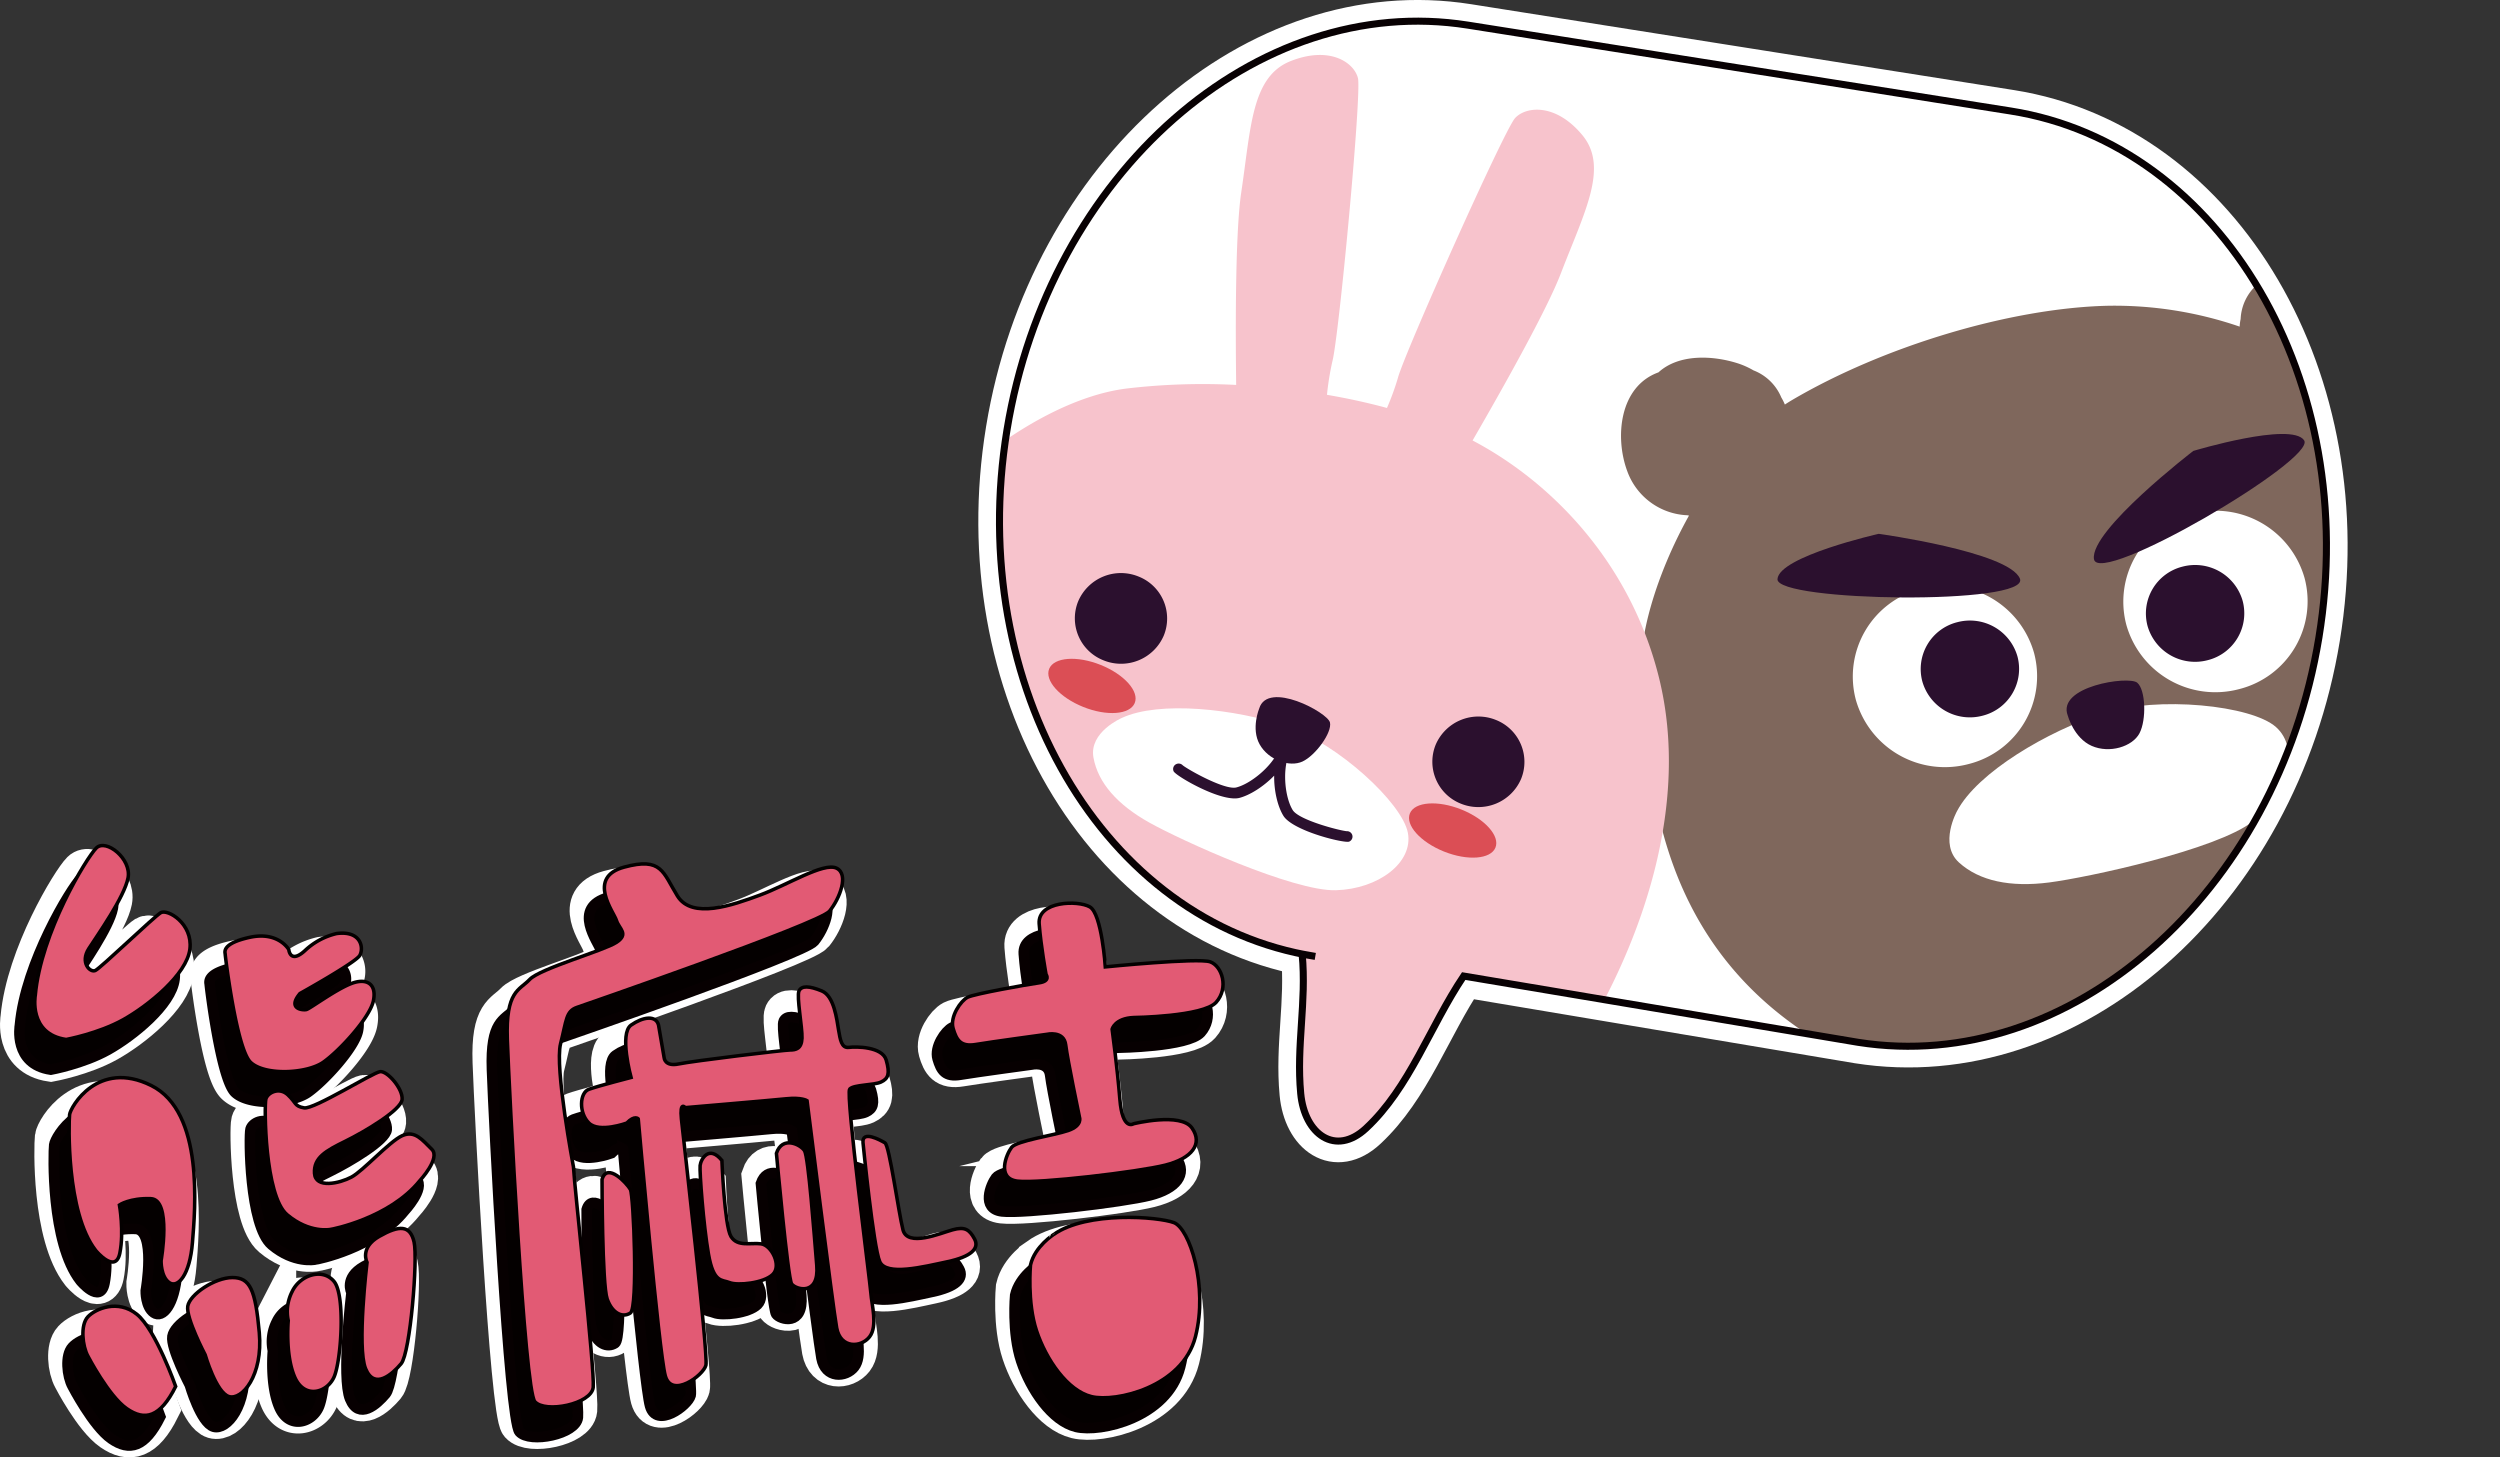 <svg xmlns="http://www.w3.org/2000/svg" xmlns:xlink="http://www.w3.org/1999/xlink" viewBox="0 0 708.38 412.96"><rect x="0" y="0" width="708.38" height="412.96" fill="#333333" stroke="none"/><defs><style>.cls-1,.cls-12{fill:none;}.cls-2,.cls-3,.cls-5{fill:#fff;}.cls-2,.cls-3{stroke:#fff;}.cls-11,.cls-12,.cls-2,.cls-3,.cls-4{stroke-miterlimit:10;}.cls-2{stroke-width:12px;}.cls-3{stroke-width:11px;}.cls-4{fill:#040000;stroke:#070001;stroke-width:3px;}.cls-6{clip-path:url(#clip-path);}.cls-7{fill:#7f675c;}.cls-8{fill:#f7c3cc;}.cls-9{fill:#2b102e;}.cls-10{fill:#db4e55;}.cls-11{fill:#e25a74;stroke:#040000;}.cls-12{stroke:#080103;stroke-width:2px;}</style><clipPath id="clip-path"><path class="cls-1" d="M569.72,31.45,415.92,7.12C356-2.36,297.22,49.26,285.33,121.83h0C273.44,194.4,312.74,261.54,372.68,271l-3.71-.67c1.29,13.71-1.7,25.82-.41,39.53,1.09,11.59,9.88,17.88,18.48,9.88,12.43-11.56,18.08-28.85,27.7-43.17l111.74,18.77c59.93,9.48,118.7-42.14,130.59-114.71h0C669,108.07,629.65,40.94,569.72,31.45Z"/></clipPath></defs><title>logo</title><g id="圖層_2" data-name="圖層 2"><g id="圖層_1-2" data-name="圖層 1"><path class="cls-2" d="M569.72,31.45,415.92,7.12C356-2.36,297.22,49.26,285.33,121.83h0C273.44,194.4,312.74,261.54,372.68,271l-3.71-.67c1.29,13.71-1.7,25.82-.41,39.53,1.09,11.59,9.88,17.88,18.48,9.88,12.43-11.56,18.08-28.85,27.7-43.17l111.74,18.77c59.93,9.48,118.7-42.14,130.59-114.71h0C669,108.07,629.65,40.94,569.72,31.45Z"/><path class="cls-3" d="M14.4,301s9.13-1.67,16.19-5.62,18-12.8,18.87-20-6.33-11.48-8.28-10.29-17,15.67-18.5,16.38-4.38-2.27-1.83-6.22,10.05-14.59,11.11-20-6.24-11.24-9-8.49S7.22,270.7,5.64,288.4C5.64,288.4,3.69,299.4,14.4,301Z"/><path class="cls-3" d="M41.3,363.62s-.12,4.54,2.31,6.22,5.84-2.15,6.57-11.36,3.41-37-11.68-44.49-22.88,6.1-23.13,8.25-1,27.75,7.42,38.51c0,0,5.6,6.82,6.82.72s-.12-13.63-.12-13.63,2.92-2,8.89-1.79S41.3,363.62,41.3,363.62Z"/><path class="cls-3" d="M80.62,287.92s15.7-8.73,16.92-10.76S98,270,91,270.94a19.64,19.64,0,0,0-8.89,4.78c-4.26,3.95-4.63-.24-4.63-.24s-2.92-5.26-11.08-3.47-6.94,4.31-6.94,4.78,3.16,26.79,7.18,30.62,15.94,3.23,20.57,0,13.27-12.68,14.24-17.46-1.95-6.58-6.45-4.78-11.56,7.06-12.54,7.3S77,292.34,80.62,287.92Z"/><path class="cls-3" d="M89.26,354.77c.37,0,16.8-3.18,25.32-13.79,0,0,6-6.42,3.41-8.93s-4.75-5.5-8.4-3.83-11,9.93-14.36,11.72S85,343.29,84.75,338.87s3.16-6.34,8.76-9.09,15.82-8.85,16.07-11.84-4.14-8.09-6.21-7.87-18.74,10.74-21.54,10.27-2.19-1.44-4.63-3.71-5.72-.6-6.21,1.2-.37,27.39,6,32.77S89.26,354.77,89.26,354.77Z"/><path class="cls-3" d="M20.55,390.65s5.84,11.3,11,14.89,9.49,2.51,13.88-6.28c0,0-5.66-16.15-11-20.45s-11.68-1.61-13.88.72S19,387.89,20.55,390.65Z"/><path class="cls-3" d="M53.78,390.29s3.1,10.76,6.76,11.84,9.68-5.92,8.58-18.12-2.61-15.61-7.6-15.61-12.12,4.77-12.66,8.12S53.78,390.29,53.78,390.29Z"/><path class="cls-3" d="M77.33,380.61s-.91,9.69,1.83,16,9.13,4.48,11.14,0,3.29-23.14,0-27.09-9.68-1.79-11.87,2.87A12.35,12.35,0,0,0,77.33,380.61Z"/><path class="cls-3" d="M99.6,364.1s-2.19-4.13,3.47-7.36,8.76-3.23,9.86,1.61-1.1,31.39-3.65,34.44-7.59,7.53-10.09,1.44S99.6,364.1,99.6,364.1Z"/><path class="cls-3" d="M159.12,291.87s68.65-23.68,71.57-27.27,5.6-10.52,1.95-12.2-13.88,4.78-21.67,7.65-19.23,6.94-23.37.24-4.38-11.07-15.09-8.17-2.92,12.71-2.19,15.1,3.65,3.83,0,6.22-21.67,7.41-24.59,10.52-6.82,3.11-6.33,17,4.87,99.26,7.79,102.61,16.07.72,16.55-4.07-5.36-56.93-5.6-62.43c0,0-5.36-28.22-3.65-34.92S156,293,159.12,291.87Z"/><path class="cls-3" d="M173.24,324.64s-7.79,2.87-10.71,0-2.68-8.61,0-9.57,11.93-3.35,11.93-3.35-3.41-12.44,0-14.83,7.06-2.87,7.79,0l1.58,9.21s.12,2.63,4.14,1.79,29.82-3.95,31.52-3.95,3.29-.36,3.41-3.35-1.58-11.84-.85-13.39,2.92-1.44,6.45,0,4.26,8.13,4.75,11,.85,5.26,2.92,5,9.49-.24,10.59,3.59.61,5.26-1.46,6.22-7.67.72-8.89,2,5.78,54.59,6,57.82,2,9.33-.37,12.38-8.22,3.41-9.31-2.51-8.4-64.4-8.4-64.4-1.46-1-5.93-.54-28.57,2.51-28.57,2.51-1.64-2-1.1,3.23,7.67,66.91,6.94,69.78-9.68,9.51-11.5,3-7.67-72.83-7.67-72.83S175.49,322.3,173.24,324.64Z"/><path class="cls-3" d="M166.24,340.6s0,29.78,1.46,33.9,4.38,5.38,6.57,3.95.91-33.37,0-35S167.7,335.58,166.24,340.6Z"/><path class="cls-3" d="M200.2,335.22s.73,18.48,2.56,21.53,5.66,1.71,8.58,2.11,5.84,6.14,3.29,8.65-10,3.23-12.23,2.33-4.56.18-6-8.07-2.56-23.32-2.37-25.11S196.55,330.73,200.2,335.22Z"/><path class="cls-3" d="M215.61,333.2s3.22,35.41,4.31,37,7.85,3.58,7.12-5.21-2.37-30.79-3.47-32.53S217.32,328.13,215.61,333.2Z"/><path class="cls-3" d="M240.19,330.24s2.92,29.56,4.75,33.68,12.42,1.44,19.17,0,9.13-3.77,7.67-6.46-2.74-3.54-6.21-2.58-12.78,5-14.06,0-3.83-23.89-5.11-24.65S239.81,326.55,240.19,330.24Z"/><path class="cls-3" d="M316.87,294.74s19.72-.24,23.37-4.31,1.7-10.29-1.7-11.48-29.7,1.44-29.7,1.44-1-15.07-4.38-17-14.85-1.67-14.36,4.78S292,282.54,292,282.54s1.43,1.91-2,2.39S271.83,288,269.88,289s-5.11,5.5-4.14,8.85,2.17,5.26,6.44,4.54,20.1-2.87,20.1-2.87,4.87-1.14,5.36,3S301.53,323,301.53,323s1,2.39-3.16,3.83-14.61,2.87-16.07,4.78-4.38,8.85,1.7,9.57,34.32-2.63,41.87-4.54,10.71-6,7.55-10.52-16.55-1.2-16.55-1.2S313.7,327,313,317.94s-2.19-19.85-2.19-19.85S311.53,295,316.87,294.74Z"/><path class="cls-3" d="M287.66,364.82s-1,10.52,1.7,18.66,8.76,17,15.58,18.66,25.8-2.63,29.46-17-1.7-30.62-6.09-32.29-24.59-3.35-34.08,3.35C294.23,356.21,288.87,359.56,287.66,364.82Z"/><path class="cls-4" d="M14.4,303.09s9.13-1.67,16.19-5.62,18-12.8,18.87-20S43.13,266,41.18,267.21s-17,15.67-18.5,16.38-4.38-2.27-1.83-6.22,10.05-14.59,11.11-20-6.24-11.24-9-8.49S7.22,272.84,5.64,290.54C5.64,290.54,3.69,301.54,14.4,303.09Z"/><path class="cls-4" d="M41.3,365.76s-.12,4.54,2.31,6.22,5.84-2.15,6.57-11.36,3.41-37-11.68-44.49-22.88,6.1-23.13,8.25-1,27.75,7.42,38.51c0,0,5.6,6.82,6.82.72S29.49,350,29.49,350s2.92-2,8.89-1.79S41.3,365.76,41.3,365.76Z"/><path class="cls-4" d="M80.62,290.06s15.7-8.73,16.92-10.76.49-7.18-6.57-6.22a19.64,19.64,0,0,0-8.89,4.78c-4.26,3.95-4.63-.24-4.63-.24s-2.92-5.26-11.08-3.47-6.94,4.31-6.94,4.78,3.16,26.79,7.18,30.62,15.94,3.23,20.57,0,13.27-12.68,14.24-17.46-1.95-6.58-6.45-4.78-11.56,7.06-12.54,7.3S77,294.48,80.62,290.06Z"/><path class="cls-4" d="M89.26,356.91c.37,0,16.8-3.18,25.32-13.79,0,0,6-6.42,3.41-8.93s-4.75-5.5-8.4-3.83-11,9.93-14.36,11.72S85,345.43,84.75,341s3.16-6.34,8.76-9.09,15.82-8.85,16.07-11.84-4.14-8.09-6.21-7.87-18.74,10.74-21.54,10.27-2.19-1.44-4.63-3.71-5.72-.6-6.21,1.2-.37,27.39,6,32.77S89.26,356.91,89.26,356.91Z"/><path class="cls-4" d="M20.55,392.79s5.84,11.3,11,14.89,9.49,2.51,13.88-6.28c0,0-5.66-16.15-11-20.45s-11.68-1.61-13.88.72S19,390,20.55,392.79Z"/><path class="cls-4" d="M53.78,392.43s3.1,10.76,6.76,11.84,9.68-5.92,8.58-18.12-2.61-15.61-7.6-15.61-12.12,4.77-12.66,8.12S53.78,392.43,53.78,392.43Z"/><path class="cls-4" d="M77.33,382.74s-.91,9.69,1.83,16,9.13,4.48,11.14,0,3.29-23.14,0-27.09-9.68-1.79-11.87,2.87A12.35,12.35,0,0,0,77.33,382.74Z"/><path class="cls-4" d="M99.6,366.24s-2.19-4.13,3.47-7.36,8.76-3.23,9.86,1.61-1.1,31.39-3.65,34.44-7.59,7.53-10.09,1.44S99.6,366.24,99.6,366.24Z"/><path class="cls-4" d="M159.12,294s68.65-23.68,71.57-27.27,5.6-10.52,1.95-12.2-13.88,4.78-21.67,7.65-19.23,6.94-23.37.24-4.38-11.07-15.09-8.17-2.92,12.71-2.19,15.1,3.65,3.83,0,6.22-21.67,7.41-24.59,10.52-6.82,3.11-6.33,17,4.87,99.26,7.79,102.61,16.07.72,16.55-4.07-5.36-56.93-5.6-62.43c0,0-5.36-28.22-3.65-34.92S156,295.09,159.12,294Z"/><path class="cls-4" d="M173.24,326.77s-7.79,2.87-10.71,0-2.68-8.61,0-9.57,11.93-3.35,11.93-3.35-3.41-12.44,0-14.83,7.06-2.87,7.79,0l1.58,9.21S184,310.87,188,310s29.82-3.95,31.52-3.95,3.29-.36,3.41-3.35-1.58-11.84-.85-13.39,2.92-1.44,6.45,0,4.26,8.13,4.75,11,.85,5.26,2.92,5,9.49-.24,10.59,3.59.61,5.26-1.46,6.22-7.67.72-8.89,2,5.78,54.59,6,57.82,2,9.33-.37,12.38-8.22,3.41-9.31-2.51-8.4-64.4-8.4-64.4-1.46-1-5.93-.54-28.57,2.51-28.57,2.51-1.64-2-1.1,3.23,7.67,66.91,6.94,69.78-9.68,9.51-11.5,3-7.67-72.83-7.67-72.83S175.49,324.44,173.24,326.77Z"/><path class="cls-4" d="M166.24,342.74s0,29.78,1.46,33.9,4.38,5.38,6.57,3.95.91-33.37,0-35S167.7,337.72,166.24,342.74Z"/><path class="cls-4" d="M200.2,337.36s.73,18.48,2.56,21.53,5.66,1.71,8.58,2.11,5.84,6.14,3.29,8.65-10,3.23-12.23,2.33-4.56.18-6-8.07-2.56-23.32-2.37-25.11S196.55,332.87,200.2,337.36Z"/><path class="cls-4" d="M215.61,335.34s3.22,35.41,4.31,37,7.85,3.58,7.12-5.21-2.37-30.79-3.47-32.53S217.32,330.27,215.61,335.34Z"/><path class="cls-4" d="M240.19,332.37s2.92,29.56,4.75,33.68,12.42,1.44,19.17,0,9.13-3.77,7.67-6.46-2.74-3.54-6.21-2.58-12.78,5-14.06,0-3.83-23.89-5.11-24.65S239.81,328.69,240.19,332.37Z"/><path class="cls-4" d="M316.87,296.87s19.72-.24,23.37-4.31,1.7-10.29-1.7-11.48-29.7,1.44-29.7,1.44-1-15.07-4.38-17-14.85-1.67-14.36,4.78S292,284.68,292,284.68s1.43,1.91-2,2.39-18.24,3.11-20.19,4.07-5.11,5.5-4.14,8.85,2.17,5.26,6.44,4.54,20.1-2.87,20.1-2.87,4.87-1.14,5.36,3,3.89,20.42,3.89,20.42,1,2.39-3.16,3.83-14.61,2.87-16.07,4.78-4.38,8.85,1.7,9.57,34.32-2.63,41.87-4.54,10.71-6,7.55-10.52-16.55-1.2-16.55-1.2-3.16,2.15-3.89-6.94-2.19-19.85-2.19-19.85S311.53,297.09,316.87,296.87Z"/><path class="cls-4" d="M287.66,367s-1,10.52,1.7,18.66,8.76,17,15.58,18.66,25.8-2.63,29.46-17-1.7-30.62-6.09-32.29-24.59-3.35-34.08,3.35C294.23,358.35,288.87,361.69,287.66,367Z"/><path class="cls-5" d="M569.72,31.45,415.92,7.12C356-2.36,297.22,49.26,285.33,121.83h0C273.44,194.4,312.74,261.54,372.68,271l-3.71-.67c1.29,13.71-1.7,25.82-.41,39.53,1.09,11.59,9.88,17.88,18.48,9.88,12.43-11.56,18.08-28.85,27.7-43.17l111.74,18.77c59.93,9.48,118.7-42.14,130.59-114.71h0C669,108.07,629.65,40.94,569.72,31.45Z"/><g class="cls-6"><path class="cls-7" d="M683.58,126.21a104.57,104.57,0,0,0-12.68-13l.45-.28a18.63,18.63,0,0,0,11.83-17.32c0-10.28-6.15-23.33-18-23.46-7.26-3-16.11.56-22,5.06a22.28,22.28,0,0,0-3.52,3.33,13.82,13.82,0,0,0-4.77,9.85,13.38,13.38,0,0,0-.28,2.16,109.28,109.28,0,0,0-37.49-5.91c-27.73.69-63.64,11.57-89.48,26.8-.64.38-1.27.78-1.9,1.19a13.51,13.51,0,0,0-1-2,14,14,0,0,0-7.88-7.68,22.63,22.63,0,0,0-4.46-2c-7.11-2.27-16.69-2.72-22.47,2.56-11.08,4-12.42,18.38-8.84,28A18.92,18.92,0,0,0,478.16,146l.42.09c-9.41,16.89-14.71,35.38-13.36,46.24,2.43,19.52-.62,74.11,53.08,104.46,0,0,16,11.46,35.8,12.8s92.3-7,114.56-25,36.29-33.92,38.92-61.74S707.3,155.27,683.58,126.21Z"/><path class="cls-8" d="M470.06,191.95c-8.07-32.42-30.28-55.29-52.8-67.14,9.34-16.15,21.16-37.31,25-47.32,6.67-17.39,13.68-30.05,6.11-39.19s-16-8.18-19.07-4.84-31.51,67-33.21,73.66A74.07,74.07,0,0,1,393,115.6c-5.43-1.48-11.12-2.72-17-3.73a80,80,0,0,1,1.53-9.47c1.82-6.68,8.33-75.85,7.25-80.25s-7.94-9.24-19.07-4.84-11.24,18.81-14,37.2c-1.61,10.83-1.67,35.83-1.44,54.56a184.55,184.55,0,0,0-30.9,1c-29.24,3.58-64.43,36.25-70.38,55s-31.34,67.34,3.65,116.45c0,0,9.39,16.82,26.42,26S363.83,337.93,391,330.39s46.26-16.45,60.16-40.77S479,227.91,470.06,191.95Z"/><path class="cls-5" d="M554.54,229.81s-5.24,9.34.55,14.59,14.57,7.06,25.52,5.65,47.6-9.3,57.64-17.25,13.54-20.66,6.64-26.8-33.38-8.89-49-3.88S560.27,218.87,554.54,229.81Z"/><path class="cls-9" d="M585.91,202.78s1.73,6.35,6.78,8.57,11.52.22,13.53-3.56,1.78-12.34-.64-14.35S582.7,194.46,585.91,202.78Z"/><path class="cls-5" d="M576.35,185a25.66,25.66,0,0,1-18.49,31.48,26.21,26.21,0,0,1-32-18.17,25.66,25.66,0,0,1,18.49-31.48A26.21,26.21,0,0,1,576.35,185Z"/><path class="cls-5" d="M653,163.77a25.66,25.66,0,0,1-18.49,31.48,26.21,26.21,0,0,1-32-18.17A25.66,25.66,0,0,1,621,145.61,26.21,26.21,0,0,1,653,163.77Z"/><path class="cls-9" d="M571.65,186a13.68,13.68,0,0,1-9.86,16.79,14,14,0,0,1-17.09-9.69,13.68,13.68,0,0,1,9.86-16.79A14,14,0,0,1,571.65,186Z"/><path class="cls-9" d="M635.46,170.26a13.68,13.68,0,0,1-9.86,16.79,14,14,0,0,1-17.09-9.69,13.68,13.68,0,0,1,9.86-16.79A14,14,0,0,1,635.46,170.26Z"/><path class="cls-9" d="M621.48,127.77s-29.3,22.49-28.16,30.63,63.17-28.25,59.56-33.63S621.48,127.77,621.48,127.77Z"/><path class="cls-9" d="M532.34,151.26s36.83,5.07,40,12.68-69.08,6.6-68.69.16S532.34,151.26,532.34,151.26Z"/><path class="cls-9" d="M329.75,180.11a13.17,13.17,0,0,1-17.06,7,12.78,12.78,0,0,1-7.17-16.76,13.17,13.17,0,0,1,17.06-7A12.78,12.78,0,0,1,329.75,180.11Z"/><path class="cls-9" d="M431,220.72a13.17,13.17,0,0,1-17.06,7A12.78,12.78,0,0,1,406.81,211a13.17,13.17,0,0,1,17.06-7A12.78,12.78,0,0,1,431,220.72Z"/><path class="cls-10" d="M321.52,199.22c-1.37,3.29-7.9,3.78-14.59,1.09s-11-7.52-9.64-10.81,7.9-3.78,14.59-1.09S322.89,195.93,321.52,199.22Z"/><path class="cls-10" d="M423.73,240.19c-1.37,3.29-7.9,3.78-14.59,1.09s-11-7.52-9.64-10.81,7.9-3.78,14.59-1.09S425.09,236.9,423.73,240.19Z"/><path class="cls-5" d="M317.83,203.45s-9.29,4-8,11.19,6.8,13.37,15.78,18.41,40.86,19.55,52.92,19.2,22-7.87,20.39-16.29-19.77-25.2-34.32-30.16S328.41,198.48,317.83,203.45Z"/><path class="cls-9" d="M356.8,200.75s-2.37,5.7.12,10.16,8.47,6.57,12.14,4.87,8.44-8.21,7.79-11.06S359.21,192.75,356.8,200.75Z"/><path class="cls-9" d="M383.14,236.52a1.57,1.57,0,0,0-1.57-1c-2-.18-13.55-3.14-15.29-6-2.09-3.4-3-10.87-1.08-15.77,0,0,0-.08,0-.12s0-.1,0-.14,0-.1,0-.15,0-.1,0-.15a1.53,1.53,0,0,0,0-.15s0-.1,0-.14a1.32,1.32,0,0,0,0-.14,1.42,1.42,0,0,0,0-.14l-.07-.13-.07-.13-.09-.11-.1-.12-.12-.1-.12-.09-.14-.08-.12-.07h-.06l-.14,0-.15,0h-.3l-.15,0-.15,0-.14,0-.14,0-.13.07-.13.07-.11.09-.12.1-.1.11-.1.12-.07.13-.06.11c-2.12,4.83-8.09,9.54-12,10.53-3.25.83-13.6-5-15.17-6.25a1.59,1.59,0,0,0-1.83-.37,1.53,1.53,0,0,0-.77,2.05c.39.83,5.46,4,10.47,6,3.11,1.25,6.18,2,8.09,1.56,3-.76,6.86-3.17,9.93-6.33-.06,4.37,1,8.73,2.59,11.34,1,1.66,3.79,3.2,6.89,4.45,5,2,10.88,3.23,11.75,2.91A1.54,1.54,0,0,0,383.14,236.52Z"/></g><path class="cls-11" d="M18.75,294.54s9.13-1.67,16.19-5.62,18-12.8,18.87-20-6.33-11.48-8.28-10.29S28.49,274.33,27,275s-4.38-2.27-1.83-6.22,10.05-14.59,11.11-20-6.24-11.24-9-8.49S11.57,264.29,10,282C10,282,8,293,18.75,294.54Z"/><path class="cls-11" d="M45.65,357.21s-.12,4.54,2.31,6.22,5.84-2.15,6.57-11.36,3.41-37-11.68-44.49-22.88,6.1-23.13,8.25-1,27.75,7.42,38.51c0,0,5.6,6.82,6.82.72s-.12-13.63-.12-13.63,2.92-2,8.89-1.79S45.65,357.21,45.65,357.21Z"/><path class="cls-11" d="M85,281.51s15.7-8.73,16.92-10.76.49-7.18-6.57-6.22a19.64,19.64,0,0,0-8.89,4.78c-4.26,3.95-4.63-.24-4.63-.24s-2.92-5.26-11.08-3.47-6.94,4.31-6.94,4.78S67,297.17,71,301s15.94,3.23,20.57,0,13.27-12.68,14.24-17.46-1.95-6.58-6.45-4.78-11.56,7.06-12.54,7.3S81.31,285.93,85,281.51Z"/><path class="cls-11" d="M93.61,348.36c.37,0,16.8-3.18,25.32-13.79,0,0,6-6.42,3.41-8.93s-4.75-5.5-8.4-3.83-11,9.93-14.36,11.72-10.22,3.35-10.47-1.08,3.16-6.34,8.76-9.09,15.82-8.85,16.07-11.84-4.14-8.09-6.21-7.87S89,314.4,86.18,313.92s-2.19-1.44-4.63-3.71-5.72-.6-6.21,1.2-.37,27.39,6,32.77S93.61,348.36,93.61,348.36Z"/><path class="cls-11" d="M24.9,384.24s5.84,11.3,11,14.89,9.49,2.51,13.88-6.28c0,0-5.66-16.15-11-20.45s-11.68-1.61-13.88.72S23.37,381.48,24.9,384.24Z"/><path class="cls-11" d="M58.13,383.88s3.1,10.76,6.76,11.84,9.68-5.92,8.58-18.12S70.86,362,65.86,362s-12.12,4.77-12.66,8.12S58.13,383.88,58.13,383.88Z"/><path class="cls-11" d="M81.68,374.19s-.91,9.69,1.83,16,9.13,4.48,11.14,0,3.29-23.14,0-27.09-9.68-1.79-11.87,2.87A12.35,12.35,0,0,0,81.68,374.19Z"/><path class="cls-11" d="M104,357.69s-2.19-4.13,3.47-7.36,8.76-3.23,9.86,1.61-1.1,31.39-3.65,34.44-7.59,7.53-10.09,1.44S104,357.69,104,357.69Z"/><path class="cls-11" d="M163.47,285.45s68.65-23.68,71.57-27.27,5.6-10.52,1.95-12.2-13.88,4.78-21.67,7.65-19.23,6.94-23.37.24-4.38-11.07-15.09-8.17-2.92,12.71-2.19,15.1,3.65,3.83,0,6.22-21.67,7.41-24.59,10.52-6.82,3.11-6.33,17,4.87,99.26,7.79,102.61,16.07.72,16.55-4.07-5.36-56.93-5.6-62.43c0,0-5.36-28.22-3.65-34.92S160.34,286.54,163.47,285.45Z"/><path class="cls-11" d="M177.59,318.22s-7.79,2.87-10.71,0-2.68-8.61,0-9.57,11.93-3.35,11.93-3.35-3.41-12.44,0-14.83,7.06-2.87,7.79,0l1.58,9.21s.12,2.63,4.14,1.79,29.82-3.95,31.52-3.95,3.29-.36,3.41-3.35-1.58-11.84-.85-13.39,2.92-1.44,6.45,0,4.26,8.13,4.75,11,.85,5.26,2.92,5,9.49-.24,10.59,3.59.61,5.26-1.46,6.22-7.67.72-8.89,2,5.78,54.59,6,57.82,2,9.33-.37,12.38-8.22,3.41-9.31-2.51-8.4-64.4-8.4-64.4-1.46-1-5.93-.54-28.57,2.51-28.57,2.51-1.64-2-1.1,3.23,7.67,66.91,6.94,69.78-9.68,9.51-11.5,3-7.67-72.83-7.67-72.83S179.84,315.89,177.59,318.22Z"/><path class="cls-11" d="M170.59,334.19s0,29.78,1.46,33.9,4.38,5.38,6.57,3.95.91-33.37,0-35S172.05,329.17,170.59,334.19Z"/><path class="cls-11" d="M204.55,328.81s.73,18.48,2.56,21.53,5.66,1.71,8.58,2.11,5.84,6.14,3.29,8.65-10,3.23-12.23,2.33-4.56.18-6-8.07-2.56-23.32-2.37-25.11S200.9,324.32,204.55,328.81Z"/><path class="cls-11" d="M220,326.79s3.22,35.41,4.31,37,7.85,3.58,7.12-5.21-2.37-30.79-3.47-32.53S221.67,321.72,220,326.79Z"/><path class="cls-11" d="M244.54,323.83s2.92,29.56,4.75,33.68,12.42,1.44,19.17,0,9.13-3.77,7.67-6.46-2.74-3.54-6.21-2.58-12.78,5-14.06,0-3.83-23.89-5.11-24.65S244.16,320.14,244.54,323.83Z"/><path class="cls-11" d="M321.22,288.32s19.72-.24,23.37-4.31,1.7-10.29-1.7-11.48-29.7,1.44-29.7,1.44-1-15.07-4.38-17-14.85-1.67-14.36,4.78,1.95,14.35,1.95,14.35,1.43,1.91-2,2.39-18.24,3.11-20.19,4.07-5.11,5.5-4.14,8.85,2.17,5.26,6.44,4.54,20.1-2.87,20.1-2.87,4.87-1.14,5.36,3,3.89,20.42,3.89,20.42,1,2.39-3.16,3.83-14.61,2.87-16.07,4.78-4.38,8.85,1.7,9.57,34.32-2.63,41.87-4.54,10.71-6,7.55-10.52-16.55-1.2-16.55-1.2-3.16,2.15-3.89-6.94-2.19-19.85-2.19-19.85S315.88,288.54,321.22,288.32Z"/><path class="cls-11" d="M292,358.41s-1,10.52,1.7,18.66,8.76,17,15.58,18.66,25.8-2.63,29.46-17-1.7-30.62-6.09-32.29-24.59-3.35-34.08,3.35C298.58,349.8,293.22,353.14,292,358.41Z"/><path class="cls-12" d="M569.72,31.45,415.92,7.12C356-2.36,297.22,49.26,285.33,121.83h0C273.44,194.4,312.74,261.54,372.68,271l-3.71-.67c1.29,13.71-1.7,25.82-.41,39.53,1.09,11.59,9.88,17.88,18.48,9.88,12.43-11.56,18.08-28.85,27.7-43.17l111.74,18.77c59.93,9.48,118.7-42.14,130.59-114.71h0C669,108.07,629.65,40.94,569.72,31.45Z"/></g></g></svg>
